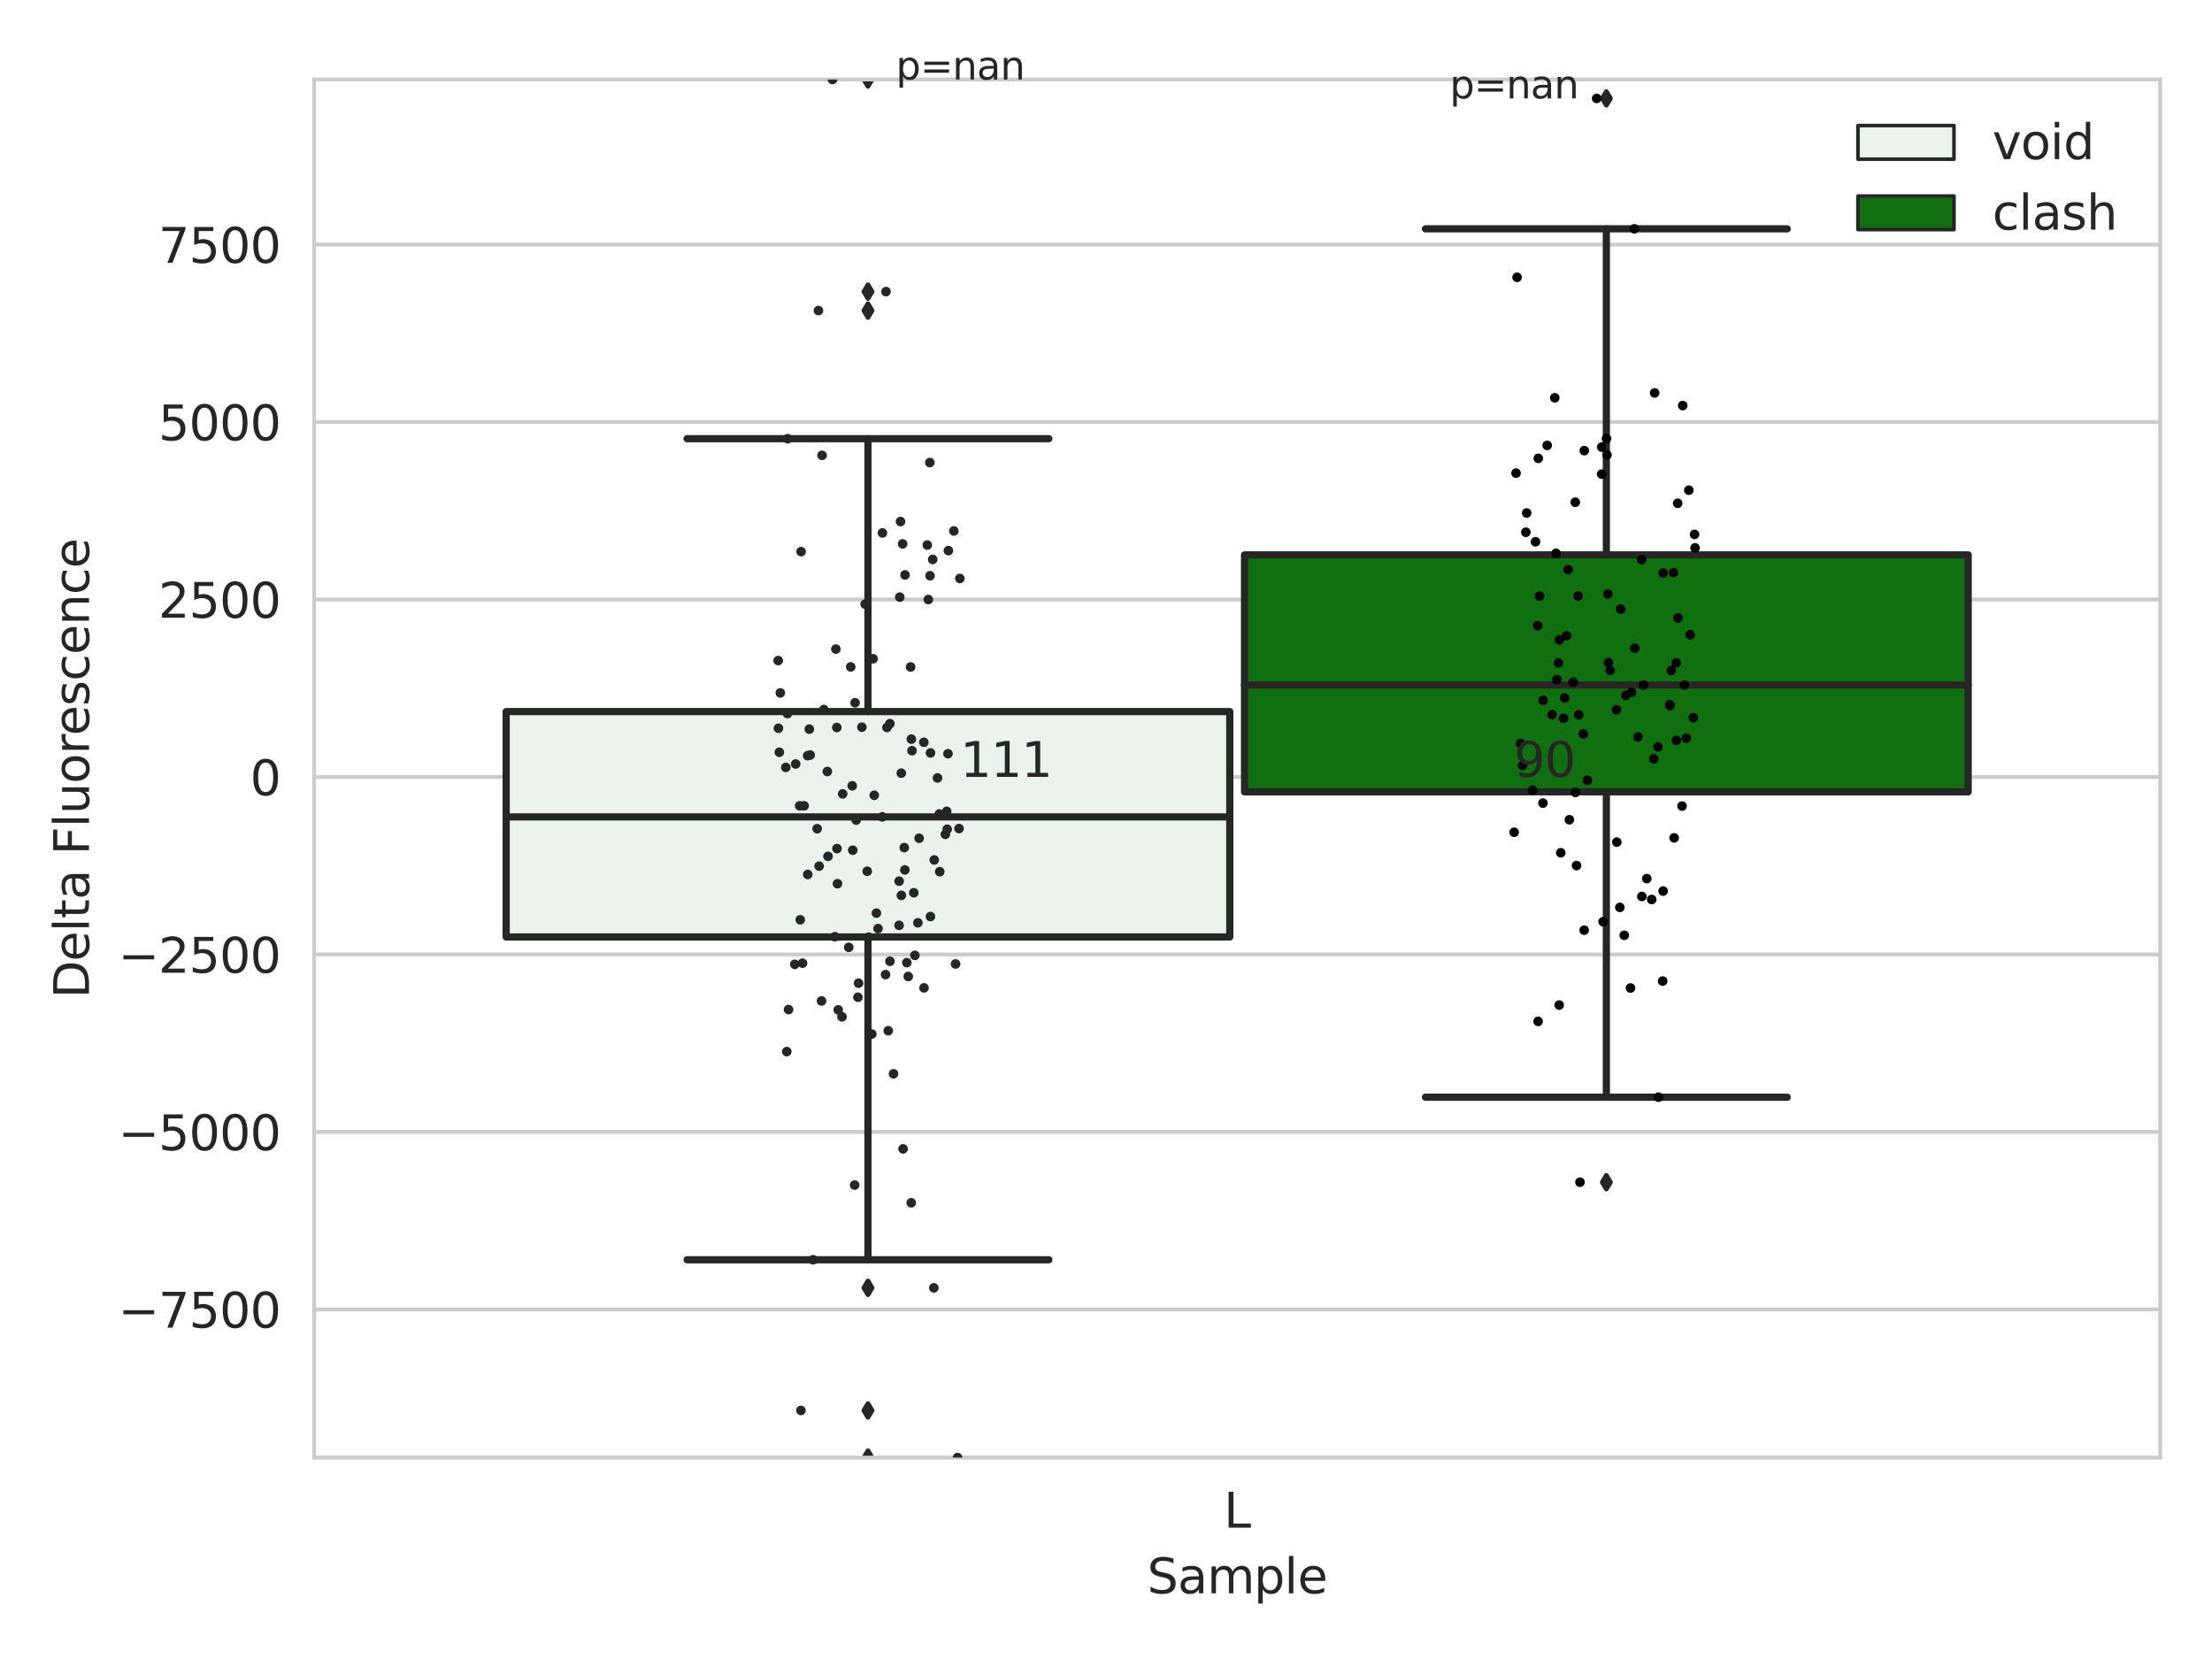 <?xml version="1.0" encoding="utf-8" standalone="no"?>
<!DOCTYPE svg PUBLIC "-//W3C//DTD SVG 1.1//EN"
  "http://www.w3.org/Graphics/SVG/1.1/DTD/svg11.dtd">
<svg xmlns:xlink="http://www.w3.org/1999/xlink" width="460.8pt" height="345.6pt" viewBox="0 0 460.8 345.6" xmlns="http://www.w3.org/2000/svg" version="1.1">
 <defs>
  <style type="text/css">*{stroke-linejoin: round; stroke-linecap: butt}</style>
 </defs>
 <g id="figure_1">
  <g id="patch_1">
   <path d="M 0 345.6 
L 460.8 345.6 
L 460.8 0 
L 0 0 
z
" style="fill: #ffffff"/>
  </g>
  <g id="axes_1">
   <g id="patch_2">
    <path d="M 65.45 303.64 
L 450 303.64 
L 450 16.561 
L 65.45 16.561 
z
" style="fill: #ffffff"/>
   </g>
   <g id="matplotlib.axis_1">
    <g id="xtick_1">
     <g id="text_1">
      <!-- L -->
      <g style="fill: #262626" transform="translate(254.939 318.238)scale(0.1 -0.1)">
       <defs>
        <path id="DejaVuSans-4c" d="M 628 4666 
L 1259 4666 
L 1259 531 
L 3531 531 
L 3531 0 
L 628 0 
L 628 4666 
z
" transform="scale(0.016)"/>
       </defs>
       <use xlink:href="#DejaVuSans-4c"/>
      </g>
     </g>
    </g>
    <g id="text_2">
     <!-- Sample -->
     <g style="fill: #262626" transform="translate(238.977 331.917)scale(0.1 -0.1)">
      <defs>
       <path id="DejaVuSans-53" d="M 3425 4513 
L 3425 3897 
Q 3066 4069 2747 4153 
Q 2428 4238 2131 4238 
Q 1616 4238 1336 4038 
Q 1056 3838 1056 3469 
Q 1056 3159 1242 3001 
Q 1428 2844 1947 2747 
L 2328 2669 
Q 3034 2534 3370 2195 
Q 3706 1856 3706 1288 
Q 3706 609 3251 259 
Q 2797 -91 1919 -91 
Q 1588 -91 1214 -16 
Q 841 59 441 206 
L 441 856 
Q 825 641 1194 531 
Q 1563 422 1919 422 
Q 2459 422 2753 634 
Q 3047 847 3047 1241 
Q 3047 1584 2836 1778 
Q 2625 1972 2144 2069 
L 1759 2144 
Q 1053 2284 737 2584 
Q 422 2884 422 3419 
Q 422 4038 858 4394 
Q 1294 4750 2059 4750 
Q 2388 4750 2728 4690 
Q 3069 4631 3425 4513 
z
" transform="scale(0.016)"/>
       <path id="DejaVuSans-61" d="M 2194 1759 
Q 1497 1759 1228 1600 
Q 959 1441 959 1056 
Q 959 750 1161 570 
Q 1363 391 1709 391 
Q 2188 391 2477 730 
Q 2766 1069 2766 1631 
L 2766 1759 
L 2194 1759 
z
M 3341 1997 
L 3341 0 
L 2766 0 
L 2766 531 
Q 2569 213 2275 61 
Q 1981 -91 1556 -91 
Q 1019 -91 701 211 
Q 384 513 384 1019 
Q 384 1609 779 1909 
Q 1175 2209 1959 2209 
L 2766 2209 
L 2766 2266 
Q 2766 2663 2505 2880 
Q 2244 3097 1772 3097 
Q 1472 3097 1187 3025 
Q 903 2953 641 2809 
L 641 3341 
Q 956 3463 1253 3523 
Q 1550 3584 1831 3584 
Q 2591 3584 2966 3190 
Q 3341 2797 3341 1997 
z
" transform="scale(0.016)"/>
       <path id="DejaVuSans-6d" d="M 3328 2828 
Q 3544 3216 3844 3400 
Q 4144 3584 4550 3584 
Q 5097 3584 5394 3201 
Q 5691 2819 5691 2113 
L 5691 0 
L 5113 0 
L 5113 2094 
Q 5113 2597 4934 2840 
Q 4756 3084 4391 3084 
Q 3944 3084 3684 2787 
Q 3425 2491 3425 1978 
L 3425 0 
L 2847 0 
L 2847 2094 
Q 2847 2600 2669 2842 
Q 2491 3084 2119 3084 
Q 1678 3084 1418 2786 
Q 1159 2488 1159 1978 
L 1159 0 
L 581 0 
L 581 3500 
L 1159 3500 
L 1159 2956 
Q 1356 3278 1631 3431 
Q 1906 3584 2284 3584 
Q 2666 3584 2933 3390 
Q 3200 3197 3328 2828 
z
" transform="scale(0.016)"/>
       <path id="DejaVuSans-70" d="M 1159 525 
L 1159 -1331 
L 581 -1331 
L 581 3500 
L 1159 3500 
L 1159 2969 
Q 1341 3281 1617 3432 
Q 1894 3584 2278 3584 
Q 2916 3584 3314 3078 
Q 3713 2572 3713 1747 
Q 3713 922 3314 415 
Q 2916 -91 2278 -91 
Q 1894 -91 1617 61 
Q 1341 213 1159 525 
z
M 3116 1747 
Q 3116 2381 2855 2742 
Q 2594 3103 2138 3103 
Q 1681 3103 1420 2742 
Q 1159 2381 1159 1747 
Q 1159 1113 1420 752 
Q 1681 391 2138 391 
Q 2594 391 2855 752 
Q 3116 1113 3116 1747 
z
" transform="scale(0.016)"/>
       <path id="DejaVuSans-6c" d="M 603 4863 
L 1178 4863 
L 1178 0 
L 603 0 
L 603 4863 
z
" transform="scale(0.016)"/>
       <path id="DejaVuSans-65" d="M 3597 1894 
L 3597 1613 
L 953 1613 
Q 991 1019 1311 708 
Q 1631 397 2203 397 
Q 2534 397 2845 478 
Q 3156 559 3463 722 
L 3463 178 
Q 3153 47 2828 -22 
Q 2503 -91 2169 -91 
Q 1331 -91 842 396 
Q 353 884 353 1716 
Q 353 2575 817 3079 
Q 1281 3584 2069 3584 
Q 2775 3584 3186 3129 
Q 3597 2675 3597 1894 
z
M 3022 2063 
Q 3016 2534 2758 2815 
Q 2500 3097 2075 3097 
Q 1594 3097 1305 2825 
Q 1016 2553 972 2059 
L 3022 2063 
z
" transform="scale(0.016)"/>
      </defs>
      <use xlink:href="#DejaVuSans-53"/>
      <use xlink:href="#DejaVuSans-61" x="63.477"/>
      <use xlink:href="#DejaVuSans-6d" x="124.756"/>
      <use xlink:href="#DejaVuSans-70" x="222.168"/>
      <use xlink:href="#DejaVuSans-6c" x="285.645"/>
      <use xlink:href="#DejaVuSans-65" x="313.428"/>
     </g>
    </g>
   </g>
   <g id="matplotlib.axis_2">
    <g id="ytick_1">
     <g id="line2d_1">
      <path d="M 65.45 272.779 
L 450 272.779 
" clip-path="url(#p06096c8366)" style="fill: none; stroke: #cccccc; stroke-width: 0.8; stroke-linecap: round"/>
     </g>
     <g id="text_3">
      <!-- −7500 -->
      <g style="fill: #262626" transform="translate(24.62 276.578)scale(0.1 -0.1)">
       <defs>
        <path id="DejaVuSans-2212" d="M 678 2272 
L 4684 2272 
L 4684 1741 
L 678 1741 
L 678 2272 
z
" transform="scale(0.016)"/>
        <path id="DejaVuSans-37" d="M 525 4666 
L 3525 4666 
L 3525 4397 
L 1831 0 
L 1172 0 
L 2766 4134 
L 525 4134 
L 525 4666 
z
" transform="scale(0.016)"/>
        <path id="DejaVuSans-35" d="M 691 4666 
L 3169 4666 
L 3169 4134 
L 1269 4134 
L 1269 2991 
Q 1406 3038 1543 3061 
Q 1681 3084 1819 3084 
Q 2600 3084 3056 2656 
Q 3513 2228 3513 1497 
Q 3513 744 3044 326 
Q 2575 -91 1722 -91 
Q 1428 -91 1123 -41 
Q 819 9 494 109 
L 494 744 
Q 775 591 1075 516 
Q 1375 441 1709 441 
Q 2250 441 2565 725 
Q 2881 1009 2881 1497 
Q 2881 1984 2565 2268 
Q 2250 2553 1709 2553 
Q 1456 2553 1204 2497 
Q 953 2441 691 2322 
L 691 4666 
z
" transform="scale(0.016)"/>
        <path id="DejaVuSans-30" d="M 2034 4250 
Q 1547 4250 1301 3770 
Q 1056 3291 1056 2328 
Q 1056 1369 1301 889 
Q 1547 409 2034 409 
Q 2525 409 2770 889 
Q 3016 1369 3016 2328 
Q 3016 3291 2770 3770 
Q 2525 4250 2034 4250 
z
M 2034 4750 
Q 2819 4750 3233 4129 
Q 3647 3509 3647 2328 
Q 3647 1150 3233 529 
Q 2819 -91 2034 -91 
Q 1250 -91 836 529 
Q 422 1150 422 2328 
Q 422 3509 836 4129 
Q 1250 4750 2034 4750 
z
" transform="scale(0.016)"/>
       </defs>
       <use xlink:href="#DejaVuSans-2212"/>
       <use xlink:href="#DejaVuSans-37" x="83.789"/>
       <use xlink:href="#DejaVuSans-35" x="147.412"/>
       <use xlink:href="#DejaVuSans-30" x="211.035"/>
       <use xlink:href="#DejaVuSans-30" x="274.658"/>
      </g>
     </g>
    </g>
    <g id="ytick_2">
     <g id="line2d_2">
      <path d="M 65.45 235.808 
L 450 235.808 
" clip-path="url(#p06096c8366)" style="fill: none; stroke: #cccccc; stroke-width: 0.8; stroke-linecap: round"/>
     </g>
     <g id="text_4">
      <!-- −5000 -->
      <g style="fill: #262626" transform="translate(24.62 239.607)scale(0.1 -0.1)">
       <use xlink:href="#DejaVuSans-2212"/>
       <use xlink:href="#DejaVuSans-35" x="83.789"/>
       <use xlink:href="#DejaVuSans-30" x="147.412"/>
       <use xlink:href="#DejaVuSans-30" x="211.035"/>
       <use xlink:href="#DejaVuSans-30" x="274.658"/>
      </g>
     </g>
    </g>
    <g id="ytick_3">
     <g id="line2d_3">
      <path d="M 65.45 198.837 
L 450 198.837 
" clip-path="url(#p06096c8366)" style="fill: none; stroke: #cccccc; stroke-width: 0.8; stroke-linecap: round"/>
     </g>
     <g id="text_5">
      <!-- −2500 -->
      <g style="fill: #262626" transform="translate(24.62 202.636)scale(0.1 -0.1)">
       <defs>
        <path id="DejaVuSans-32" d="M 1228 531 
L 3431 531 
L 3431 0 
L 469 0 
L 469 531 
Q 828 903 1448 1529 
Q 2069 2156 2228 2338 
Q 2531 2678 2651 2914 
Q 2772 3150 2772 3378 
Q 2772 3750 2511 3984 
Q 2250 4219 1831 4219 
Q 1534 4219 1204 4116 
Q 875 4013 500 3803 
L 500 4441 
Q 881 4594 1212 4672 
Q 1544 4750 1819 4750 
Q 2544 4750 2975 4387 
Q 3406 4025 3406 3419 
Q 3406 3131 3298 2873 
Q 3191 2616 2906 2266 
Q 2828 2175 2409 1742 
Q 1991 1309 1228 531 
z
" transform="scale(0.016)"/>
       </defs>
       <use xlink:href="#DejaVuSans-2212"/>
       <use xlink:href="#DejaVuSans-32" x="83.789"/>
       <use xlink:href="#DejaVuSans-35" x="147.412"/>
       <use xlink:href="#DejaVuSans-30" x="211.035"/>
       <use xlink:href="#DejaVuSans-30" x="274.658"/>
      </g>
     </g>
    </g>
    <g id="ytick_4">
     <g id="line2d_4">
      <path d="M 65.45 161.866 
L 450 161.866 
" clip-path="url(#p06096c8366)" style="fill: none; stroke: #cccccc; stroke-width: 0.8; stroke-linecap: round"/>
     </g>
     <g id="text_6">
      <!-- 0 -->
      <g style="fill: #262626" transform="translate(52.087 165.665)scale(0.1 -0.1)">
       <use xlink:href="#DejaVuSans-30"/>
      </g>
     </g>
    </g>
    <g id="ytick_5">
     <g id="line2d_5">
      <path d="M 65.45 124.895 
L 450 124.895 
" clip-path="url(#p06096c8366)" style="fill: none; stroke: #cccccc; stroke-width: 0.8; stroke-linecap: round"/>
     </g>
     <g id="text_7">
      <!-- 2500 -->
      <g style="fill: #262626" transform="translate(33 128.694)scale(0.1 -0.1)">
       <use xlink:href="#DejaVuSans-32"/>
       <use xlink:href="#DejaVuSans-35" x="63.623"/>
       <use xlink:href="#DejaVuSans-30" x="127.246"/>
       <use xlink:href="#DejaVuSans-30" x="190.869"/>
      </g>
     </g>
    </g>
    <g id="ytick_6">
     <g id="line2d_6">
      <path d="M 65.45 87.924 
L 450 87.924 
" clip-path="url(#p06096c8366)" style="fill: none; stroke: #cccccc; stroke-width: 0.8; stroke-linecap: round"/>
     </g>
     <g id="text_8">
      <!-- 5000 -->
      <g style="fill: #262626" transform="translate(33 91.723)scale(0.1 -0.1)">
       <use xlink:href="#DejaVuSans-35"/>
       <use xlink:href="#DejaVuSans-30" x="63.623"/>
       <use xlink:href="#DejaVuSans-30" x="127.246"/>
       <use xlink:href="#DejaVuSans-30" x="190.869"/>
      </g>
     </g>
    </g>
    <g id="ytick_7">
     <g id="line2d_7">
      <path d="M 65.45 50.953 
L 450 50.953 
" clip-path="url(#p06096c8366)" style="fill: none; stroke: #cccccc; stroke-width: 0.8; stroke-linecap: round"/>
     </g>
     <g id="text_9">
      <!-- 7500 -->
      <g style="fill: #262626" transform="translate(33 54.752)scale(0.1 -0.1)">
       <use xlink:href="#DejaVuSans-37"/>
       <use xlink:href="#DejaVuSans-35" x="63.623"/>
       <use xlink:href="#DejaVuSans-30" x="127.246"/>
       <use xlink:href="#DejaVuSans-30" x="190.869"/>
      </g>
     </g>
    </g>
    <g id="text_10">
     <!-- Delta Fluorescence -->
     <g style="fill: #262626" transform="translate(18.541 207.967)rotate(-90)scale(0.1 -0.1)">
      <defs>
       <path id="DejaVuSans-44" d="M 1259 4147 
L 1259 519 
L 2022 519 
Q 2988 519 3436 956 
Q 3884 1394 3884 2338 
Q 3884 3275 3436 3711 
Q 2988 4147 2022 4147 
L 1259 4147 
z
M 628 4666 
L 1925 4666 
Q 3281 4666 3915 4102 
Q 4550 3538 4550 2338 
Q 4550 1131 3912 565 
Q 3275 0 1925 0 
L 628 0 
L 628 4666 
z
" transform="scale(0.016)"/>
       <path id="DejaVuSans-74" d="M 1172 4494 
L 1172 3500 
L 2356 3500 
L 2356 3053 
L 1172 3053 
L 1172 1153 
Q 1172 725 1289 603 
Q 1406 481 1766 481 
L 2356 481 
L 2356 0 
L 1766 0 
Q 1100 0 847 248 
Q 594 497 594 1153 
L 594 3053 
L 172 3053 
L 172 3500 
L 594 3500 
L 594 4494 
L 1172 4494 
z
" transform="scale(0.016)"/>
       <path id="DejaVuSans-20" transform="scale(0.016)"/>
       <path id="DejaVuSans-46" d="M 628 4666 
L 3309 4666 
L 3309 4134 
L 1259 4134 
L 1259 2759 
L 3109 2759 
L 3109 2228 
L 1259 2228 
L 1259 0 
L 628 0 
L 628 4666 
z
" transform="scale(0.016)"/>
       <path id="DejaVuSans-75" d="M 544 1381 
L 544 3500 
L 1119 3500 
L 1119 1403 
Q 1119 906 1312 657 
Q 1506 409 1894 409 
Q 2359 409 2629 706 
Q 2900 1003 2900 1516 
L 2900 3500 
L 3475 3500 
L 3475 0 
L 2900 0 
L 2900 538 
Q 2691 219 2414 64 
Q 2138 -91 1772 -91 
Q 1169 -91 856 284 
Q 544 659 544 1381 
z
M 1991 3584 
L 1991 3584 
z
" transform="scale(0.016)"/>
       <path id="DejaVuSans-6f" d="M 1959 3097 
Q 1497 3097 1228 2736 
Q 959 2375 959 1747 
Q 959 1119 1226 758 
Q 1494 397 1959 397 
Q 2419 397 2687 759 
Q 2956 1122 2956 1747 
Q 2956 2369 2687 2733 
Q 2419 3097 1959 3097 
z
M 1959 3584 
Q 2709 3584 3137 3096 
Q 3566 2609 3566 1747 
Q 3566 888 3137 398 
Q 2709 -91 1959 -91 
Q 1206 -91 779 398 
Q 353 888 353 1747 
Q 353 2609 779 3096 
Q 1206 3584 1959 3584 
z
" transform="scale(0.016)"/>
       <path id="DejaVuSans-72" d="M 2631 2963 
Q 2534 3019 2420 3045 
Q 2306 3072 2169 3072 
Q 1681 3072 1420 2755 
Q 1159 2438 1159 1844 
L 1159 0 
L 581 0 
L 581 3500 
L 1159 3500 
L 1159 2956 
Q 1341 3275 1631 3429 
Q 1922 3584 2338 3584 
Q 2397 3584 2469 3576 
Q 2541 3569 2628 3553 
L 2631 2963 
z
" transform="scale(0.016)"/>
       <path id="DejaVuSans-73" d="M 2834 3397 
L 2834 2853 
Q 2591 2978 2328 3040 
Q 2066 3103 1784 3103 
Q 1356 3103 1142 2972 
Q 928 2841 928 2578 
Q 928 2378 1081 2264 
Q 1234 2150 1697 2047 
L 1894 2003 
Q 2506 1872 2764 1633 
Q 3022 1394 3022 966 
Q 3022 478 2636 193 
Q 2250 -91 1575 -91 
Q 1294 -91 989 -36 
Q 684 19 347 128 
L 347 722 
Q 666 556 975 473 
Q 1284 391 1588 391 
Q 1994 391 2212 530 
Q 2431 669 2431 922 
Q 2431 1156 2273 1281 
Q 2116 1406 1581 1522 
L 1381 1569 
Q 847 1681 609 1914 
Q 372 2147 372 2553 
Q 372 3047 722 3315 
Q 1072 3584 1716 3584 
Q 2034 3584 2315 3537 
Q 2597 3491 2834 3397 
z
" transform="scale(0.016)"/>
       <path id="DejaVuSans-63" d="M 3122 3366 
L 3122 2828 
Q 2878 2963 2633 3030 
Q 2388 3097 2138 3097 
Q 1578 3097 1268 2742 
Q 959 2388 959 1747 
Q 959 1106 1268 751 
Q 1578 397 2138 397 
Q 2388 397 2633 464 
Q 2878 531 3122 666 
L 3122 134 
Q 2881 22 2623 -34 
Q 2366 -91 2075 -91 
Q 1284 -91 818 406 
Q 353 903 353 1747 
Q 353 2603 823 3093 
Q 1294 3584 2113 3584 
Q 2378 3584 2631 3529 
Q 2884 3475 3122 3366 
z
" transform="scale(0.016)"/>
       <path id="DejaVuSans-6e" d="M 3513 2113 
L 3513 0 
L 2938 0 
L 2938 2094 
Q 2938 2591 2744 2837 
Q 2550 3084 2163 3084 
Q 1697 3084 1428 2787 
Q 1159 2491 1159 1978 
L 1159 0 
L 581 0 
L 581 3500 
L 1159 3500 
L 1159 2956 
Q 1366 3272 1645 3428 
Q 1925 3584 2291 3584 
Q 2894 3584 3203 3211 
Q 3513 2838 3513 2113 
z
" transform="scale(0.016)"/>
      </defs>
      <use xlink:href="#DejaVuSans-44"/>
      <use xlink:href="#DejaVuSans-65" x="77.002"/>
      <use xlink:href="#DejaVuSans-6c" x="138.525"/>
      <use xlink:href="#DejaVuSans-74" x="166.309"/>
      <use xlink:href="#DejaVuSans-61" x="205.518"/>
      <use xlink:href="#DejaVuSans-20" x="266.797"/>
      <use xlink:href="#DejaVuSans-46" x="298.584"/>
      <use xlink:href="#DejaVuSans-6c" x="356.104"/>
      <use xlink:href="#DejaVuSans-75" x="383.887"/>
      <use xlink:href="#DejaVuSans-6f" x="447.266"/>
      <use xlink:href="#DejaVuSans-72" x="508.447"/>
      <use xlink:href="#DejaVuSans-65" x="547.311"/>
      <use xlink:href="#DejaVuSans-73" x="608.834"/>
      <use xlink:href="#DejaVuSans-63" x="660.934"/>
      <use xlink:href="#DejaVuSans-65" x="715.914"/>
      <use xlink:href="#DejaVuSans-6e" x="777.438"/>
      <use xlink:href="#DejaVuSans-63" x="840.816"/>
      <use xlink:href="#DejaVuSans-65" x="895.797"/>
     </g>
    </g>
   </g>
   <g id="patch_3">
    <path d="M 105.443 195.186 
L 256.187 195.186 
L 256.187 148.233 
L 105.443 148.233 
L 105.443 195.186 
z
" clip-path="url(#p06096c8366)" style="fill: #ecf2ec; stroke: #262626; stroke-width: 1.5; stroke-linejoin: miter"/>
   </g>
   <g id="patch_4">
    <path d="M 259.263 164.957 
L 410.007 164.957 
L 410.007 115.591 
L 259.263 115.591 
L 259.263 164.957 
z
" clip-path="url(#p06096c8366)" style="fill: #107010; stroke: #262626; stroke-width: 1.5; stroke-linejoin: miter"/>
   </g>
   <g id="patch_5">
    <path d="M 257.725 161.866 
L 257.725 161.866 
L 257.725 161.866 
L 257.725 161.866 
z
" clip-path="url(#p06096c8366)" style="fill: #ecf2ec; stroke: #262626; stroke-width: 0.75; stroke-linejoin: miter"/>
   </g>
   <g id="patch_6">
    <path d="M 257.725 161.866 
L 257.725 161.866 
L 257.725 161.866 
L 257.725 161.866 
z
" clip-path="url(#p06096c8366)" style="fill: #107010; stroke: #262626; stroke-width: 0.75; stroke-linejoin: miter"/>
   </g>
   <g id="PathCollection_1"/>
   <g id="PathCollection_2"/>
   <g id="line2d_8">
    <path d="M 180.815 195.186 
L 180.815 262.431 
" clip-path="url(#p06096c8366)" style="fill: none; stroke: #262626; stroke-width: 1.5; stroke-linecap: round"/>
   </g>
   <g id="line2d_9">
    <path d="M 180.815 148.233 
L 180.815 91.39 
" clip-path="url(#p06096c8366)" style="fill: none; stroke: #262626; stroke-width: 1.5; stroke-linecap: round"/>
   </g>
   <g id="line2d_10">
    <path d="M 143.129 262.431 
L 218.501 262.431 
" clip-path="url(#p06096c8366)" style="fill: none; stroke: #262626; stroke-width: 1.5; stroke-linecap: round"/>
   </g>
   <g id="line2d_11">
    <path d="M 143.129 91.39 
L 218.501 91.39 
" clip-path="url(#p06096c8366)" style="fill: none; stroke: #262626; stroke-width: 1.5; stroke-linecap: round"/>
   </g>
   <g id="line2d_12">
    <defs>
     <path id="m24bb1d93de" d="M -0 1.414 
L 0.849 0 
L 0 -1.414 
L -0.849 -0 
z
" style="stroke: #262626; stroke-linejoin: miter"/>
    </defs>
    <g clip-path="url(#p06096c8366)">
     <use xlink:href="#m24bb1d93de" x="180.815" y="303.64" style="fill: #262626; stroke: #262626; stroke-linejoin: miter"/>
     <use xlink:href="#m24bb1d93de" x="180.815" y="268.28" style="fill: #262626; stroke: #262626; stroke-linejoin: miter"/>
     <use xlink:href="#m24bb1d93de" x="180.815" y="293.822" style="fill: #262626; stroke: #262626; stroke-linejoin: miter"/>
     <use xlink:href="#m24bb1d93de" x="180.815" y="60.751" style="fill: #262626; stroke: #262626; stroke-linejoin: miter"/>
     <use xlink:href="#m24bb1d93de" x="180.815" y="16.561" style="fill: #262626; stroke: #262626; stroke-linejoin: miter"/>
     <use xlink:href="#m24bb1d93de" x="180.815" y="64.698" style="fill: #262626; stroke: #262626; stroke-linejoin: miter"/>
    </g>
   </g>
   <g id="line2d_13">
    <path d="M 334.635 164.957 
L 334.635 228.565 
" clip-path="url(#p06096c8366)" style="fill: none; stroke: #262626; stroke-width: 1.5; stroke-linecap: round"/>
   </g>
   <g id="line2d_14">
    <path d="M 334.635 115.591 
L 334.635 47.668 
" clip-path="url(#p06096c8366)" style="fill: none; stroke: #262626; stroke-width: 1.5; stroke-linecap: round"/>
   </g>
   <g id="line2d_15">
    <path d="M 296.949 228.565 
L 372.321 228.565 
" clip-path="url(#p06096c8366)" style="fill: none; stroke: #262626; stroke-width: 1.5; stroke-linecap: round"/>
   </g>
   <g id="line2d_16">
    <path d="M 296.949 47.668 
L 372.321 47.668 
" clip-path="url(#p06096c8366)" style="fill: none; stroke: #262626; stroke-width: 1.5; stroke-linecap: round"/>
   </g>
   <g id="line2d_17">
    <g clip-path="url(#p06096c8366)">
     <use xlink:href="#m24bb1d93de" x="334.635" y="246.275" style="fill: #262626; stroke: #262626; stroke-linejoin: miter"/>
     <use xlink:href="#m24bb1d93de" x="334.635" y="20.498" style="fill: #262626; stroke: #262626; stroke-linejoin: miter"/>
    </g>
   </g>
   <g id="line2d_18">
    <path d="M 105.443 170.171 
L 256.187 170.171 
" clip-path="url(#p06096c8366)" style="fill: none; stroke: #262626; stroke-width: 1.5; stroke-linecap: round"/>
   </g>
   <g id="line2d_19">
    <path d="M 259.263 142.713 
L 410.007 142.713 
" clip-path="url(#p06096c8366)" style="fill: none; stroke: #262626; stroke-width: 1.5; stroke-linecap: round"/>
   </g>
   <g id="patch_7">
    <path d="M 65.45 303.64 
L 65.45 16.561 
" style="fill: none; stroke: #cccccc; stroke-width: 0.8; stroke-linejoin: miter; stroke-linecap: square"/>
   </g>
   <g id="patch_8">
    <path d="M 450 303.64 
L 450 16.561 
" style="fill: none; stroke: #cccccc; stroke-width: 0.8; stroke-linejoin: miter; stroke-linecap: square"/>
   </g>
   <g id="patch_9">
    <path d="M 65.45 303.64 
L 450 303.64 
" style="fill: none; stroke: #cccccc; stroke-width: 0.8; stroke-linejoin: miter; stroke-linecap: square"/>
   </g>
   <g id="patch_10">
    <path d="M 65.45 16.561 
L 450 16.561 
" style="fill: none; stroke: #cccccc; stroke-width: 0.8; stroke-linejoin: miter; stroke-linecap: square"/>
   </g>
   <g id="PathCollection_3">
    <defs>
     <path id="C0_0_73da37ec03" d="M 0 1 
C 0.265 1 0.52 0.895 0.707 0.707 
C 0.895 0.52 1 0.265 1 -0 
C 1 -0.265 0.895 -0.52 0.707 -0.707 
C 0.52 -0.895 0.265 -1 0 -1 
C -0.265 -1 -0.52 -0.895 -0.707 -0.707 
C -0.895 -0.52 -1 -0.265 -1 0 
C -1 0.265 -0.895 0.52 -0.707 0.707 
C -0.52 0.895 -0.265 1 0 1 
z
"/>
    </defs>
    <g clip-path="url(#p06096c8366)">
     <use xlink:href="#C0_0_73da37ec03" x="178.134" y="146.391" style="fill: #262626"/>
    </g>
    <g clip-path="url(#p06096c8366)">
     <use xlink:href="#C0_0_73da37ec03" x="166.585" y="167.869" style="fill: #262626"/>
    </g>
    <g clip-path="url(#p06096c8366)">
     <use xlink:href="#C0_0_73da37ec03" x="192.455" y="154.634" style="fill: #262626"/>
    </g>
    <g clip-path="url(#p06096c8366)">
     <use xlink:href="#C0_0_73da37ec03" x="197.217" y="169.017" style="fill: #262626"/>
    </g>
    <g clip-path="url(#p06096c8366)">
     <use xlink:href="#C0_0_73da37ec03" x="189.208" y="203.416" style="fill: #262626"/>
    </g>
    <g clip-path="url(#p06096c8366)">
     <use xlink:href="#C0_0_73da37ec03" x="196.938" y="173.801" style="fill: #262626"/>
    </g>
    <g clip-path="url(#p06096c8366)">
     <use xlink:href="#C0_0_73da37ec03" x="165.751" y="159.151" style="fill: #262626"/>
    </g>
    <g clip-path="url(#p06096c8366)">
     <use xlink:href="#C0_0_73da37ec03" x="174.129" y="135.215" style="fill: #262626"/>
    </g>
    <g clip-path="url(#p06096c8366)">
     <use xlink:href="#C0_0_73da37ec03" x="182.57" y="190.22" style="fill: #262626"/>
    </g>
    <g clip-path="url(#p06096c8366)">
     <use xlink:href="#C0_0_73da37ec03" x="188.128" y="239.332" style="fill: #262626"/>
    </g>
    <g clip-path="url(#p06096c8366)">
     <use xlink:href="#C0_0_73da37ec03" x="195.763" y="181.591" style="fill: #262626"/>
    </g>
    <g clip-path="url(#p06096c8366)">
     <use xlink:href="#C0_0_73da37ec03" x="184.773" y="151.54" style="fill: #262626"/>
    </g>
    <g clip-path="url(#p06096c8366)">
     <use xlink:href="#C0_0_73da37ec03" x="166.706" y="191.611" style="fill: #262626"/>
    </g>
    <g clip-path="url(#p06096c8366)">
     <use xlink:href="#C0_0_73da37ec03" x="174.462" y="184.091" style="fill: #262626"/>
    </g>
    <g clip-path="url(#p06096c8366)">
     <use xlink:href="#C0_0_73da37ec03" x="189.823" y="250.566" style="fill: #262626"/>
    </g>
    <g clip-path="url(#p06096c8366)">
     <use xlink:href="#C0_0_73da37ec03" x="171.143" y="208.517" style="fill: #262626"/>
    </g>
    <g clip-path="url(#p06096c8366)">
     <use xlink:href="#C0_0_73da37ec03" x="184.572" y="60.751" style="fill: #262626"/>
    </g>
    <g clip-path="url(#p06096c8366)">
     <use xlink:href="#C0_0_73da37ec03" x="199.477" y="303.64" style="fill: #262626"/>
    </g>
    <g clip-path="url(#p06096c8366)">
     <use xlink:href="#C0_0_73da37ec03" x="199.784" y="172.603" style="fill: #262626"/>
    </g>
    <g clip-path="url(#p06096c8366)">
     <use xlink:href="#C0_0_73da37ec03" x="189.986" y="156.39" style="fill: #262626"/>
    </g>
    <g clip-path="url(#p06096c8366)">
     <use xlink:href="#C0_0_73da37ec03" x="191.47" y="174.619" style="fill: #262626"/>
    </g>
    <g clip-path="url(#p06096c8366)">
     <use xlink:href="#C0_0_73da37ec03" x="162.111" y="137.611" style="fill: #262626"/>
    </g>
    <g clip-path="url(#p06096c8366)">
     <use xlink:href="#C0_0_73da37ec03" x="194.54" y="268.28" style="fill: #262626"/>
    </g>
    <g clip-path="url(#p06096c8366)">
     <use xlink:href="#C0_0_73da37ec03" x="164.089" y="91.39" style="fill: #262626"/>
    </g>
    <g clip-path="url(#p06096c8366)">
     <use xlink:href="#C0_0_73da37ec03" x="170.639" y="180.432" style="fill: #262626"/>
    </g>
    <g clip-path="url(#p06096c8366)">
     <use xlink:href="#C0_0_73da37ec03" x="182.902" y="193.44" style="fill: #262626"/>
    </g>
    <g clip-path="url(#p06096c8366)">
     <use xlink:href="#C0_0_73da37ec03" x="188.502" y="181.223" style="fill: #262626"/>
    </g>
    <g clip-path="url(#p06096c8366)">
     <use xlink:href="#C0_0_73da37ec03" x="172.352" y="160.721" style="fill: #262626"/>
    </g>
    <g clip-path="url(#p06096c8366)">
     <use xlink:href="#C0_0_73da37ec03" x="195.679" y="169.564" style="fill: #262626"/>
    </g>
    <g clip-path="url(#p06096c8366)">
     <use xlink:href="#C0_0_73da37ec03" x="180.659" y="181.495" style="fill: #262626"/>
    </g>
    <g clip-path="url(#p06096c8366)">
     <use xlink:href="#C0_0_73da37ec03" x="185.034" y="214.725" style="fill: #262626"/>
    </g>
    <g clip-path="url(#p06096c8366)">
     <use xlink:href="#C0_0_73da37ec03" x="193.381" y="124.897" style="fill: #262626"/>
    </g>
    <g clip-path="url(#p06096c8366)">
     <use xlink:href="#C0_0_73da37ec03" x="172.492" y="178.394" style="fill: #262626"/>
    </g>
    <g clip-path="url(#p06096c8366)">
     <use xlink:href="#C0_0_73da37ec03" x="194.304" y="116.538" style="fill: #262626"/>
    </g>
    <g clip-path="url(#p06096c8366)">
     <use xlink:href="#C0_0_73da37ec03" x="165.562" y="200.893" style="fill: #262626"/>
    </g>
    <g clip-path="url(#p06096c8366)">
     <use xlink:href="#C0_0_73da37ec03" x="162.169" y="151.712" style="fill: #262626"/>
    </g>
    <g clip-path="url(#p06096c8366)">
     <use xlink:href="#C0_0_73da37ec03" x="178.363" y="170.84" style="fill: #262626"/>
    </g>
    <g clip-path="url(#p06096c8366)">
     <use xlink:href="#C0_0_73da37ec03" x="174.364" y="176.778" style="fill: #262626"/>
    </g>
    <g clip-path="url(#p06096c8366)">
     <use xlink:href="#C0_0_73da37ec03" x="188.374" y="176.571" style="fill: #262626"/>
    </g>
    <g clip-path="url(#p06096c8366)">
     <use xlink:href="#C0_0_73da37ec03" x="173.42" y="16.561" style="fill: #262626"/>
    </g>
    <g clip-path="url(#p06096c8366)">
     <use xlink:href="#C0_0_73da37ec03" x="171.248" y="94.862" style="fill: #262626"/>
    </g>
    <g clip-path="url(#p06096c8366)">
     <use xlink:href="#C0_0_73da37ec03" x="181.879" y="137.225" style="fill: #262626"/>
    </g>
    <g clip-path="url(#p06096c8366)">
     <use xlink:href="#C0_0_73da37ec03" x="167.514" y="167.866" style="fill: #262626"/>
    </g>
    <g clip-path="url(#p06096c8366)">
     <use xlink:href="#C0_0_73da37ec03" x="181.617" y="215.406" style="fill: #262626"/>
    </g>
    <g clip-path="url(#p06096c8366)">
     <use xlink:href="#C0_0_73da37ec03" x="168.598" y="151.9" style="fill: #262626"/>
    </g>
    <g clip-path="url(#p06096c8366)">
     <use xlink:href="#C0_0_73da37ec03" x="175.549" y="165.376" style="fill: #262626"/>
    </g>
    <g clip-path="url(#p06096c8366)">
     <use xlink:href="#C0_0_73da37ec03" x="197.321" y="172.741" style="fill: #262626"/>
    </g>
    <g clip-path="url(#p06096c8366)">
     <use xlink:href="#C0_0_73da37ec03" x="178.044" y="246.868" style="fill: #262626"/>
    </g>
    <g clip-path="url(#p06096c8366)">
     <use xlink:href="#C0_0_73da37ec03" x="189.852" y="153.973" style="fill: #262626"/>
    </g>
    <g clip-path="url(#p06096c8366)">
     <use xlink:href="#C0_0_73da37ec03" x="189.691" y="138.947" style="fill: #262626"/>
    </g>
    <g clip-path="url(#p06096c8366)">
     <use xlink:href="#C0_0_73da37ec03" x="199.955" y="120.505" style="fill: #262626"/>
    </g>
    <g clip-path="url(#p06096c8366)">
     <use xlink:href="#C0_0_73da37ec03" x="178.718" y="207.743" style="fill: #262626"/>
    </g>
    <g clip-path="url(#p06096c8366)">
     <use xlink:href="#C0_0_73da37ec03" x="190.585" y="199.024" style="fill: #262626"/>
    </g>
    <g clip-path="url(#p06096c8366)">
     <use xlink:href="#C0_0_73da37ec03" x="198.697" y="110.608" style="fill: #262626"/>
    </g>
    <g clip-path="url(#p06096c8366)">
     <use xlink:href="#C0_0_73da37ec03" x="168.272" y="182.167" style="fill: #262626"/>
    </g>
    <g clip-path="url(#p06096c8366)">
     <use xlink:href="#C0_0_73da37ec03" x="185.396" y="200.254" style="fill: #262626"/>
    </g>
    <g clip-path="url(#p06096c8366)">
     <use xlink:href="#C0_0_73da37ec03" x="199.065" y="200.811" style="fill: #262626"/>
    </g>
    <g clip-path="url(#p06096c8366)">
     <use xlink:href="#C0_0_73da37ec03" x="191.215" y="192.232" style="fill: #262626"/>
    </g>
    <g clip-path="url(#p06096c8366)">
     <use xlink:href="#C0_0_73da37ec03" x="183.825" y="111.023" style="fill: #262626"/>
    </g>
    <g clip-path="url(#p06096c8366)">
     <use xlink:href="#C0_0_73da37ec03" x="177.218" y="138.93" style="fill: #262626"/>
    </g>
    <g clip-path="url(#p06096c8366)">
     <use xlink:href="#C0_0_73da37ec03" x="187.772" y="186.521" style="fill: #262626"/>
    </g>
    <g clip-path="url(#p06096c8366)">
     <use xlink:href="#C0_0_73da37ec03" x="162.349" y="156.706" style="fill: #262626"/>
    </g>
    <g clip-path="url(#p06096c8366)">
     <use xlink:href="#C0_0_73da37ec03" x="178.855" y="204.813" style="fill: #262626"/>
    </g>
    <g clip-path="url(#p06096c8366)">
     <use xlink:href="#C0_0_73da37ec03" x="195.297" y="162.057" style="fill: #262626"/>
    </g>
    <g clip-path="url(#p06096c8366)">
     <use xlink:href="#C0_0_73da37ec03" x="187.439" y="124.394" style="fill: #262626"/>
    </g>
    <g clip-path="url(#p06096c8366)">
     <use xlink:href="#C0_0_73da37ec03" x="175.401" y="211.817" style="fill: #262626"/>
    </g>
    <g clip-path="url(#p06096c8366)">
     <use xlink:href="#C0_0_73da37ec03" x="187.29" y="192.764" style="fill: #262626"/>
    </g>
    <g clip-path="url(#p06096c8366)">
     <use xlink:href="#C0_0_73da37ec03" x="167.184" y="200.648" style="fill: #262626"/>
    </g>
    <g clip-path="url(#p06096c8366)">
     <use xlink:href="#C0_0_73da37ec03" x="164.049" y="148.658" style="fill: #262626"/>
    </g>
    <g clip-path="url(#p06096c8366)">
     <use xlink:href="#C0_0_73da37ec03" x="187.596" y="108.651" style="fill: #262626"/>
    </g>
    <g clip-path="url(#p06096c8366)">
     <use xlink:href="#C0_0_73da37ec03" x="187.753" y="161.069" style="fill: #262626"/>
    </g>
    <g clip-path="url(#p06096c8366)">
     <use xlink:href="#C0_0_73da37ec03" x="193.746" y="119.936" style="fill: #262626"/>
    </g>
    <g clip-path="url(#p06096c8366)">
     <use xlink:href="#C0_0_73da37ec03" x="171.623" y="147.809" style="fill: #262626"/>
    </g>
    <g clip-path="url(#p06096c8366)">
     <use xlink:href="#C0_0_73da37ec03" x="185.376" y="150.751" style="fill: #262626"/>
    </g>
    <g clip-path="url(#p06096c8366)">
     <use xlink:href="#C0_0_73da37ec03" x="193.172" y="113.539" style="fill: #262626"/>
    </g>
    <g clip-path="url(#p06096c8366)">
     <use xlink:href="#C0_0_73da37ec03" x="177.536" y="163.7" style="fill: #262626"/>
    </g>
    <g clip-path="url(#p06096c8366)">
     <use xlink:href="#C0_0_73da37ec03" x="192.488" y="205.79" style="fill: #262626"/>
    </g>
    <g clip-path="url(#p06096c8366)">
     <use xlink:href="#C0_0_73da37ec03" x="184.475" y="203.024" style="fill: #262626"/>
    </g>
    <g clip-path="url(#p06096c8366)">
     <use xlink:href="#C0_0_73da37ec03" x="168.777" y="157.285" style="fill: #262626"/>
    </g>
    <g clip-path="url(#p06096c8366)">
     <use xlink:href="#C0_0_73da37ec03" x="182.121" y="165.675" style="fill: #262626"/>
    </g>
    <g clip-path="url(#p06096c8366)">
     <use xlink:href="#C0_0_73da37ec03" x="163.895" y="219.069" style="fill: #262626"/>
    </g>
    <g clip-path="url(#p06096c8366)">
     <use xlink:href="#C0_0_73da37ec03" x="194.616" y="179.142" style="fill: #262626"/>
    </g>
    <g clip-path="url(#p06096c8366)">
     <use xlink:href="#C0_0_73da37ec03" x="170.229" y="172.641" style="fill: #262626"/>
    </g>
    <g clip-path="url(#p06096c8366)">
     <use xlink:href="#C0_0_73da37ec03" x="173.925" y="195.144" style="fill: #262626"/>
    </g>
    <g clip-path="url(#p06096c8366)">
     <use xlink:href="#C0_0_73da37ec03" x="193.83" y="190.934" style="fill: #262626"/>
    </g>
    <g clip-path="url(#p06096c8366)">
     <use xlink:href="#C0_0_73da37ec03" x="187.306" y="183.563" style="fill: #262626"/>
    </g>
    <g clip-path="url(#p06096c8366)">
     <use xlink:href="#C0_0_73da37ec03" x="174.323" y="151.548" style="fill: #262626"/>
    </g>
    <g clip-path="url(#p06096c8366)">
     <use xlink:href="#C0_0_73da37ec03" x="193.7" y="96.36" style="fill: #262626"/>
    </g>
    <g clip-path="url(#p06096c8366)">
     <use xlink:href="#C0_0_73da37ec03" x="179.547" y="151.482" style="fill: #262626"/>
    </g>
    <g clip-path="url(#p06096c8366)">
     <use xlink:href="#C0_0_73da37ec03" x="188.906" y="200.538" style="fill: #262626"/>
    </g>
    <g clip-path="url(#p06096c8366)">
     <use xlink:href="#C0_0_73da37ec03" x="174.623" y="210.37" style="fill: #262626"/>
    </g>
    <g clip-path="url(#p06096c8366)">
     <use xlink:href="#C0_0_73da37ec03" x="190.36" y="185.977" style="fill: #262626"/>
    </g>
    <g clip-path="url(#p06096c8366)">
     <use xlink:href="#C0_0_73da37ec03" x="168.251" y="157.422" style="fill: #262626"/>
    </g>
    <g clip-path="url(#p06096c8366)">
     <use xlink:href="#C0_0_73da37ec03" x="188.036" y="113.302" style="fill: #262626"/>
    </g>
    <g clip-path="url(#p06096c8366)">
     <use xlink:href="#C0_0_73da37ec03" x="169.38" y="262.431" style="fill: #262626"/>
    </g>
    <g clip-path="url(#p06096c8366)">
     <use xlink:href="#C0_0_73da37ec03" x="188.531" y="119.769" style="fill: #262626"/>
    </g>
    <g clip-path="url(#p06096c8366)">
     <use xlink:href="#C0_0_73da37ec03" x="180.966" y="195.227" style="fill: #262626"/>
    </g>
    <g clip-path="url(#p06096c8366)">
     <use xlink:href="#C0_0_73da37ec03" x="164.271" y="210.316" style="fill: #262626"/>
    </g>
    <g clip-path="url(#p06096c8366)">
     <use xlink:href="#C0_0_73da37ec03" x="177.645" y="177.115" style="fill: #262626"/>
    </g>
    <g clip-path="url(#p06096c8366)">
     <use xlink:href="#C0_0_73da37ec03" x="186.134" y="223.686" style="fill: #262626"/>
    </g>
    <g clip-path="url(#p06096c8366)">
     <use xlink:href="#C0_0_73da37ec03" x="183.786" y="170.171" style="fill: #262626"/>
    </g>
    <g clip-path="url(#p06096c8366)">
     <use xlink:href="#C0_0_73da37ec03" x="193.839" y="156.847" style="fill: #262626"/>
    </g>
    <g clip-path="url(#p06096c8366)">
     <use xlink:href="#C0_0_73da37ec03" x="197.567" y="114.701" style="fill: #262626"/>
    </g>
    <g clip-path="url(#p06096c8366)">
     <use xlink:href="#C0_0_73da37ec03" x="166.88" y="114.916" style="fill: #262626"/>
    </g>
    <g clip-path="url(#p06096c8366)">
     <use xlink:href="#C0_0_73da37ec03" x="197.484" y="157.013" style="fill: #262626"/>
    </g>
    <g clip-path="url(#p06096c8366)">
     <use xlink:href="#C0_0_73da37ec03" x="170.496" y="64.698" style="fill: #262626"/>
    </g>
    <g clip-path="url(#p06096c8366)">
     <use xlink:href="#C0_0_73da37ec03" x="176.802" y="197.347" style="fill: #262626"/>
    </g>
    <g clip-path="url(#p06096c8366)">
     <use xlink:href="#C0_0_73da37ec03" x="162.551" y="144.343" style="fill: #262626"/>
    </g>
    <g clip-path="url(#p06096c8366)">
     <use xlink:href="#C0_0_73da37ec03" x="180.22" y="125.852" style="fill: #262626"/>
    </g>
    <g clip-path="url(#p06096c8366)">
     <use xlink:href="#C0_0_73da37ec03" x="166.844" y="293.822" style="fill: #262626"/>
    </g>
    <g clip-path="url(#p06096c8366)">
     <use xlink:href="#C0_0_73da37ec03" x="163.696" y="159.868" style="fill: #262626"/>
    </g>
   </g>
   <g id="PathCollection_4">
    <defs>
     <path id="C1_0_f6075374ec" d="M 0 1 
C 0.265 1 0.52 0.895 0.707 0.707 
C 0.895 0.52 1 0.265 1 -0 
C 1 -0.265 0.895 -0.52 0.707 -0.707 
C 0.52 -0.895 0.265 -1 0 -1 
C -0.265 -1 -0.52 -0.895 -0.707 -0.707 
C -0.895 -0.52 -1 -0.265 -1 0 
C -1 0.265 -0.895 0.52 -0.707 0.707 
C -0.52 0.895 -0.265 1 0 1 
z
"/>
    </defs>
    <g clip-path="url(#p06096c8366)">
     <use xlink:href="#C1_0_f6075374ec" x="342.379" y="142.706"/>
    </g>
    <g clip-path="url(#p06096c8366)">
     <use xlink:href="#C1_0_f6075374ec" x="348.613" y="119.291"/>
    </g>
    <g clip-path="url(#p06096c8366)">
     <use xlink:href="#C1_0_f6075374ec" x="336.729" y="147.855"/>
    </g>
    <g clip-path="url(#p06096c8366)">
     <use xlink:href="#C1_0_f6075374ec" x="352.754" y="149.512"/>
    </g>
    <g clip-path="url(#p06096c8366)">
     <use xlink:href="#C1_0_f6075374ec" x="333.665" y="93.138"/>
    </g>
    <g clip-path="url(#p06096c8366)">
     <use xlink:href="#C1_0_f6075374ec" x="346.365" y="204.374"/>
    </g>
    <g clip-path="url(#p06096c8366)">
     <use xlink:href="#C1_0_f6075374ec" x="338.363" y="194.839"/>
    </g>
    <g clip-path="url(#p06096c8366)">
     <use xlink:href="#C1_0_f6075374ec" x="321.469" y="145.898"/>
    </g>
    <g clip-path="url(#p06096c8366)">
     <use xlink:href="#C1_0_f6075374ec" x="321.426" y="167.305"/>
    </g>
    <g clip-path="url(#p06096c8366)">
     <use xlink:href="#C1_0_f6075374ec" x="324.323" y="141.593"/>
    </g>
    <g clip-path="url(#p06096c8366)">
     <use xlink:href="#C1_0_f6075374ec" x="320.321" y="130.351"/>
    </g>
    <g clip-path="url(#p06096c8366)">
     <use xlink:href="#C1_0_f6075374ec" x="337.619" y="126.873"/>
    </g>
    <g clip-path="url(#p06096c8366)">
     <use xlink:href="#C1_0_f6075374ec" x="353.006" y="111.326"/>
    </g>
    <g clip-path="url(#p06096c8366)">
     <use xlink:href="#C1_0_f6075374ec" x="348.135" y="139.668"/>
    </g>
    <g clip-path="url(#p06096c8366)">
     <use xlink:href="#C1_0_f6075374ec" x="329.836" y="152.894"/>
    </g>
    <g clip-path="url(#p06096c8366)">
     <use xlink:href="#C1_0_f6075374ec" x="350.403" y="167.92"/>
    </g>
    <g clip-path="url(#p06096c8366)">
     <use xlink:href="#C1_0_f6075374ec" x="316.036" y="57.765"/>
    </g>
    <g clip-path="url(#p06096c8366)">
     <use xlink:href="#C1_0_f6075374ec" x="324.641" y="138.083"/>
    </g>
    <g clip-path="url(#p06096c8366)">
     <use xlink:href="#C1_0_f6075374ec" x="349.208" y="154.24"/>
    </g>
    <g clip-path="url(#p06096c8366)">
     <use xlink:href="#C1_0_f6075374ec" x="335.448" y="139.647"/>
    </g>
    <g clip-path="url(#p06096c8366)">
     <use xlink:href="#C1_0_f6075374ec" x="346.457" y="185.626"/>
    </g>
    <g clip-path="url(#p06096c8366)">
     <use xlink:href="#C1_0_f6075374ec" x="351.813" y="102.116"/>
    </g>
    <g clip-path="url(#p06096c8366)">
     <use xlink:href="#C1_0_f6075374ec" x="344.52" y="158.089"/>
    </g>
    <g clip-path="url(#p06096c8366)">
     <use xlink:href="#C1_0_f6075374ec" x="325.719" y="149.647"/>
    </g>
    <g clip-path="url(#p06096c8366)">
     <use xlink:href="#C1_0_f6075374ec" x="330.009" y="193.777"/>
    </g>
    <g clip-path="url(#p06096c8366)">
     <use xlink:href="#C1_0_f6075374ec" x="344.691" y="81.855"/>
    </g>
    <g clip-path="url(#p06096c8366)">
     <use xlink:href="#C1_0_f6075374ec" x="325.139" y="177.649"/>
    </g>
    <g clip-path="url(#p06096c8366)">
     <use xlink:href="#C1_0_f6075374ec" x="323.884" y="82.866"/>
    </g>
    <g clip-path="url(#p06096c8366)">
     <use xlink:href="#C1_0_f6075374ec" x="349.202" y="138.092"/>
    </g>
    <g clip-path="url(#p06096c8366)">
     <use xlink:href="#C1_0_f6075374ec" x="326.679" y="118.664"/>
    </g>
    <g clip-path="url(#p06096c8366)">
     <use xlink:href="#C1_0_f6075374ec" x="333.953" y="192.013"/>
    </g>
    <g clip-path="url(#p06096c8366)">
     <use xlink:href="#C1_0_f6075374ec" x="332.615" y="20.498"/>
    </g>
    <g clip-path="url(#p06096c8366)">
     <use xlink:href="#C1_0_f6075374ec" x="330.037" y="93.876"/>
    </g>
    <g clip-path="url(#p06096c8366)">
     <use xlink:href="#C1_0_f6075374ec" x="324.837" y="133.287"/>
    </g>
    <g clip-path="url(#p06096c8366)">
     <use xlink:href="#C1_0_f6075374ec" x="349.555" y="128.729"/>
    </g>
    <g clip-path="url(#p06096c8366)">
     <use xlink:href="#C1_0_f6075374ec" x="350.537" y="84.486"/>
    </g>
    <g clip-path="url(#p06096c8366)">
     <use xlink:href="#C1_0_f6075374ec" x="334.946" y="123.751"/>
    </g>
    <g clip-path="url(#p06096c8366)">
     <use xlink:href="#C1_0_f6075374ec" x="349.496" y="104.84"/>
    </g>
    <g clip-path="url(#p06096c8366)">
     <use xlink:href="#C1_0_f6075374ec" x="353.113" y="114.134"/>
    </g>
    <g clip-path="url(#p06096c8366)">
     <use xlink:href="#C1_0_f6075374ec" x="327.724" y="142.089"/>
    </g>
    <g clip-path="url(#p06096c8366)">
     <use xlink:href="#C1_0_f6075374ec" x="352.085" y="132.237"/>
    </g>
    <g clip-path="url(#p06096c8366)">
     <use xlink:href="#C1_0_f6075374ec" x="328.731" y="124.168"/>
    </g>
    <g clip-path="url(#p06096c8366)">
     <use xlink:href="#C1_0_f6075374ec" x="329.141" y="246.275"/>
    </g>
    <g clip-path="url(#p06096c8366)">
     <use xlink:href="#C1_0_f6075374ec" x="334.763" y="94.779"/>
    </g>
    <g clip-path="url(#p06096c8366)">
     <use xlink:href="#C1_0_f6075374ec" x="336.809" y="175.428"/>
    </g>
    <g clip-path="url(#p06096c8366)">
     <use xlink:href="#C1_0_f6075374ec" x="337.442" y="189.03"/>
    </g>
    <g clip-path="url(#p06096c8366)">
     <use xlink:href="#C1_0_f6075374ec" x="346.482" y="119.368"/>
    </g>
    <g clip-path="url(#p06096c8366)">
     <use xlink:href="#C1_0_f6075374ec" x="342.035" y="186.751"/>
    </g>
    <g clip-path="url(#p06096c8366)">
     <use xlink:href="#C1_0_f6075374ec" x="320.711" y="124.181"/>
    </g>
    <g clip-path="url(#p06096c8366)">
     <use xlink:href="#C1_0_f6075374ec" x="330.693" y="162.54"/>
    </g>
    <g clip-path="url(#p06096c8366)">
     <use xlink:href="#C1_0_f6075374ec" x="347.899" y="146.98"/>
    </g>
    <g clip-path="url(#p06096c8366)">
     <use xlink:href="#C1_0_f6075374ec" x="341.206" y="153.513"/>
    </g>
    <g clip-path="url(#p06096c8366)">
     <use xlink:href="#C1_0_f6075374ec" x="328.863" y="148.912"/>
    </g>
    <g clip-path="url(#p06096c8366)">
     <use xlink:href="#C1_0_f6075374ec" x="343.058" y="183.025"/>
    </g>
    <g clip-path="url(#p06096c8366)">
     <use xlink:href="#C1_0_f6075374ec" x="326.334" y="132.447"/>
    </g>
    <g clip-path="url(#p06096c8366)">
     <use xlink:href="#C1_0_f6075374ec" x="317.206" y="159.438"/>
    </g>
    <g clip-path="url(#p06096c8366)">
     <use xlink:href="#C1_0_f6075374ec" x="326.932" y="170.767"/>
    </g>
    <g clip-path="url(#p06096c8366)">
     <use xlink:href="#C1_0_f6075374ec" x="322.303" y="92.781"/>
    </g>
    <g clip-path="url(#p06096c8366)">
     <use xlink:href="#C1_0_f6075374ec" x="320.417" y="212.776"/>
    </g>
    <g clip-path="url(#p06096c8366)">
     <use xlink:href="#C1_0_f6075374ec" x="345.385" y="155.578"/>
    </g>
    <g clip-path="url(#p06096c8366)">
     <use xlink:href="#C1_0_f6075374ec" x="348.757" y="174.546"/>
    </g>
    <g clip-path="url(#p06096c8366)">
     <use xlink:href="#C1_0_f6075374ec" x="340.559" y="135.027"/>
    </g>
    <g clip-path="url(#p06096c8366)">
     <use xlink:href="#C1_0_f6075374ec" x="339.663" y="205.82"/>
    </g>
    <g clip-path="url(#p06096c8366)">
     <use xlink:href="#C1_0_f6075374ec" x="315.425" y="173.375"/>
    </g>
    <g clip-path="url(#p06096c8366)">
     <use xlink:href="#C1_0_f6075374ec" x="319.264" y="164.593"/>
    </g>
    <g clip-path="url(#p06096c8366)">
     <use xlink:href="#C1_0_f6075374ec" x="323.339" y="148.87"/>
    </g>
    <g clip-path="url(#p06096c8366)">
     <use xlink:href="#C1_0_f6075374ec" x="351.292" y="153.77"/>
    </g>
    <g clip-path="url(#p06096c8366)">
     <use xlink:href="#C1_0_f6075374ec" x="325.95" y="145.378"/>
    </g>
    <g clip-path="url(#p06096c8366)">
     <use xlink:href="#C1_0_f6075374ec" x="334.666" y="91.365"/>
    </g>
    <g clip-path="url(#p06096c8366)">
     <use xlink:href="#C1_0_f6075374ec" x="338.683" y="144.858"/>
    </g>
    <g clip-path="url(#p06096c8366)">
     <use xlink:href="#C1_0_f6075374ec" x="317.862" y="110.878"/>
    </g>
    <g clip-path="url(#p06096c8366)">
     <use xlink:href="#C1_0_f6075374ec" x="335.066" y="138.027"/>
    </g>
    <g clip-path="url(#p06096c8366)">
     <use xlink:href="#C1_0_f6075374ec" x="347.826" y="146.803"/>
    </g>
    <g clip-path="url(#p06096c8366)">
     <use xlink:href="#C1_0_f6075374ec" x="339.865" y="144.233"/>
    </g>
    <g clip-path="url(#p06096c8366)">
     <use xlink:href="#C1_0_f6075374ec" x="319.87" y="112.861"/>
    </g>
    <g clip-path="url(#p06096c8366)">
     <use xlink:href="#C1_0_f6075374ec" x="350.924" y="142.72"/>
    </g>
    <g clip-path="url(#p06096c8366)">
     <use xlink:href="#C1_0_f6075374ec" x="315.822" y="98.564"/>
    </g>
    <g clip-path="url(#p06096c8366)">
     <use xlink:href="#C1_0_f6075374ec" x="333.66" y="98.769"/>
    </g>
    <g clip-path="url(#p06096c8366)">
     <use xlink:href="#C1_0_f6075374ec" x="342.013" y="116.579"/>
    </g>
    <g clip-path="url(#p06096c8366)">
     <use xlink:href="#C1_0_f6075374ec" x="328.423" y="180.306"/>
    </g>
    <g clip-path="url(#p06096c8366)">
     <use xlink:href="#C1_0_f6075374ec" x="324.808" y="209.375"/>
    </g>
    <g clip-path="url(#p06096c8366)">
     <use xlink:href="#C1_0_f6075374ec" x="316.745" y="154.882"/>
    </g>
    <g clip-path="url(#p06096c8366)">
     <use xlink:href="#C1_0_f6075374ec" x="340.476" y="47.668"/>
    </g>
    <g clip-path="url(#p06096c8366)">
     <use xlink:href="#C1_0_f6075374ec" x="328.204" y="165.079"/>
    </g>
    <g clip-path="url(#p06096c8366)">
     <use xlink:href="#C1_0_f6075374ec" x="324.141" y="115.262"/>
    </g>
    <g clip-path="url(#p06096c8366)">
     <use xlink:href="#C1_0_f6075374ec" x="318.039" y="106.867"/>
    </g>
    <g clip-path="url(#p06096c8366)">
     <use xlink:href="#C1_0_f6075374ec" x="345.496" y="228.565"/>
    </g>
    <g clip-path="url(#p06096c8366)">
     <use xlink:href="#C1_0_f6075374ec" x="328.162" y="104.626"/>
    </g>
    <g clip-path="url(#p06096c8366)">
     <use xlink:href="#C1_0_f6075374ec" x="344.08" y="187.377"/>
    </g>
    <g clip-path="url(#p06096c8366)">
     <use xlink:href="#C1_0_f6075374ec" x="320.456" y="95.485"/>
    </g>
   </g>
   <g id="text_11">
    <!-- 111 -->
    <g style="fill: #262626" transform="translate(200.042 161.842)scale(0.1 -0.1)">
     <defs>
      <path id="DejaVuSans-31" d="M 794 531 
L 1825 531 
L 1825 4091 
L 703 3866 
L 703 4441 
L 1819 4666 
L 2450 4666 
L 2450 531 
L 3481 531 
L 3481 0 
L 794 0 
L 794 531 
z
" transform="scale(0.016)"/>
     </defs>
     <use xlink:href="#DejaVuSans-31"/>
     <use xlink:href="#DejaVuSans-31" x="63.623"/>
     <use xlink:href="#DejaVuSans-31" x="127.246"/>
    </g>
   </g>
   <g id="text_12">
    <!-- p=nan -->
    <g style="fill: #262626" transform="translate(186.63 16.56)scale(0.08 -0.08)">
     <defs>
      <path id="DejaVuSans-3d" d="M 678 2906 
L 4684 2906 
L 4684 2381 
L 678 2381 
L 678 2906 
z
M 678 1631 
L 4684 1631 
L 4684 1100 
L 678 1100 
L 678 1631 
z
" transform="scale(0.016)"/>
     </defs>
     <use xlink:href="#DejaVuSans-70"/>
     <use xlink:href="#DejaVuSans-3d" x="63.477"/>
     <use xlink:href="#DejaVuSans-6e" x="147.266"/>
     <use xlink:href="#DejaVuSans-61" x="210.645"/>
     <use xlink:href="#DejaVuSans-6e" x="271.924"/>
    </g>
   </g>
   <g id="text_13">
    <!-- 90 -->
    <g style="fill: #262626" transform="translate(315.408 161.842)scale(0.1 -0.1)">
     <defs>
      <path id="DejaVuSans-39" d="M 703 97 
L 703 672 
Q 941 559 1184 500 
Q 1428 441 1663 441 
Q 2288 441 2617 861 
Q 2947 1281 2994 2138 
Q 2813 1869 2534 1725 
Q 2256 1581 1919 1581 
Q 1219 1581 811 2004 
Q 403 2428 403 3163 
Q 403 3881 828 4315 
Q 1253 4750 1959 4750 
Q 2769 4750 3195 4129 
Q 3622 3509 3622 2328 
Q 3622 1225 3098 567 
Q 2575 -91 1691 -91 
Q 1453 -91 1209 -44 
Q 966 3 703 97 
z
M 1959 2075 
Q 2384 2075 2632 2365 
Q 2881 2656 2881 3163 
Q 2881 3666 2632 3958 
Q 2384 4250 1959 4250 
Q 1534 4250 1286 3958 
Q 1038 3666 1038 3163 
Q 1038 2656 1286 2365 
Q 1534 2075 1959 2075 
z
" transform="scale(0.016)"/>
     </defs>
     <use xlink:href="#DejaVuSans-39"/>
     <use xlink:href="#DejaVuSans-30" x="63.623"/>
    </g>
   </g>
   <g id="text_14">
    <!-- p=nan -->
    <g style="fill: #262626" transform="translate(301.995 20.498)scale(0.08 -0.08)">
     <use xlink:href="#DejaVuSans-70"/>
     <use xlink:href="#DejaVuSans-3d" x="63.477"/>
     <use xlink:href="#DejaVuSans-6e" x="147.266"/>
     <use xlink:href="#DejaVuSans-61" x="210.645"/>
     <use xlink:href="#DejaVuSans-6e" x="271.924"/>
    </g>
   </g>
   <g id="legend_1">
    <g id="patch_11">
     <path d="M 387.048 33.159 
L 407.048 33.159 
L 407.048 26.159 
L 387.048 26.159 
z
" style="fill: #ecf2ec; stroke: #262626; stroke-width: 0.75; stroke-linejoin: miter"/>
    </g>
    <g id="text_15">
     <!-- void -->
     <g style="fill: #262626" transform="translate(415.048 33.159)scale(0.1 -0.1)">
      <defs>
       <path id="DejaVuSans-76" d="M 191 3500 
L 800 3500 
L 1894 563 
L 2988 3500 
L 3597 3500 
L 2284 0 
L 1503 0 
L 191 3500 
z
" transform="scale(0.016)"/>
       <path id="DejaVuSans-69" d="M 603 3500 
L 1178 3500 
L 1178 0 
L 603 0 
L 603 3500 
z
M 603 4863 
L 1178 4863 
L 1178 4134 
L 603 4134 
L 603 4863 
z
" transform="scale(0.016)"/>
       <path id="DejaVuSans-64" d="M 2906 2969 
L 2906 4863 
L 3481 4863 
L 3481 0 
L 2906 0 
L 2906 525 
Q 2725 213 2448 61 
Q 2172 -91 1784 -91 
Q 1150 -91 751 415 
Q 353 922 353 1747 
Q 353 2572 751 3078 
Q 1150 3584 1784 3584 
Q 2172 3584 2448 3432 
Q 2725 3281 2906 2969 
z
M 947 1747 
Q 947 1113 1208 752 
Q 1469 391 1925 391 
Q 2381 391 2643 752 
Q 2906 1113 2906 1747 
Q 2906 2381 2643 2742 
Q 2381 3103 1925 3103 
Q 1469 3103 1208 2742 
Q 947 2381 947 1747 
z
" transform="scale(0.016)"/>
      </defs>
      <use xlink:href="#DejaVuSans-76"/>
      <use xlink:href="#DejaVuSans-6f" x="59.18"/>
      <use xlink:href="#DejaVuSans-69" x="120.361"/>
      <use xlink:href="#DejaVuSans-64" x="148.145"/>
     </g>
    </g>
    <g id="patch_12">
     <path d="M 387.048 47.837 
L 407.048 47.837 
L 407.048 40.837 
L 387.048 40.837 
z
" style="fill: #107010; stroke: #262626; stroke-width: 0.75; stroke-linejoin: miter"/>
    </g>
    <g id="text_16">
     <!-- clash -->
     <g style="fill: #262626" transform="translate(415.048 47.837)scale(0.1 -0.1)">
      <defs>
       <path id="DejaVuSans-68" d="M 3513 2113 
L 3513 0 
L 2938 0 
L 2938 2094 
Q 2938 2591 2744 2837 
Q 2550 3084 2163 3084 
Q 1697 3084 1428 2787 
Q 1159 2491 1159 1978 
L 1159 0 
L 581 0 
L 581 4863 
L 1159 4863 
L 1159 2956 
Q 1366 3272 1645 3428 
Q 1925 3584 2291 3584 
Q 2894 3584 3203 3211 
Q 3513 2838 3513 2113 
z
" transform="scale(0.016)"/>
      </defs>
      <use xlink:href="#DejaVuSans-63"/>
      <use xlink:href="#DejaVuSans-6c" x="54.98"/>
      <use xlink:href="#DejaVuSans-61" x="82.764"/>
      <use xlink:href="#DejaVuSans-73" x="144.043"/>
      <use xlink:href="#DejaVuSans-68" x="196.143"/>
     </g>
    </g>
   </g>
  </g>
 </g>
 <defs>
  <clipPath id="p06096c8366">
   <rect x="65.45" y="16.561" width="384.55" height="287.079"/>
  </clipPath>
 </defs>
</svg>
